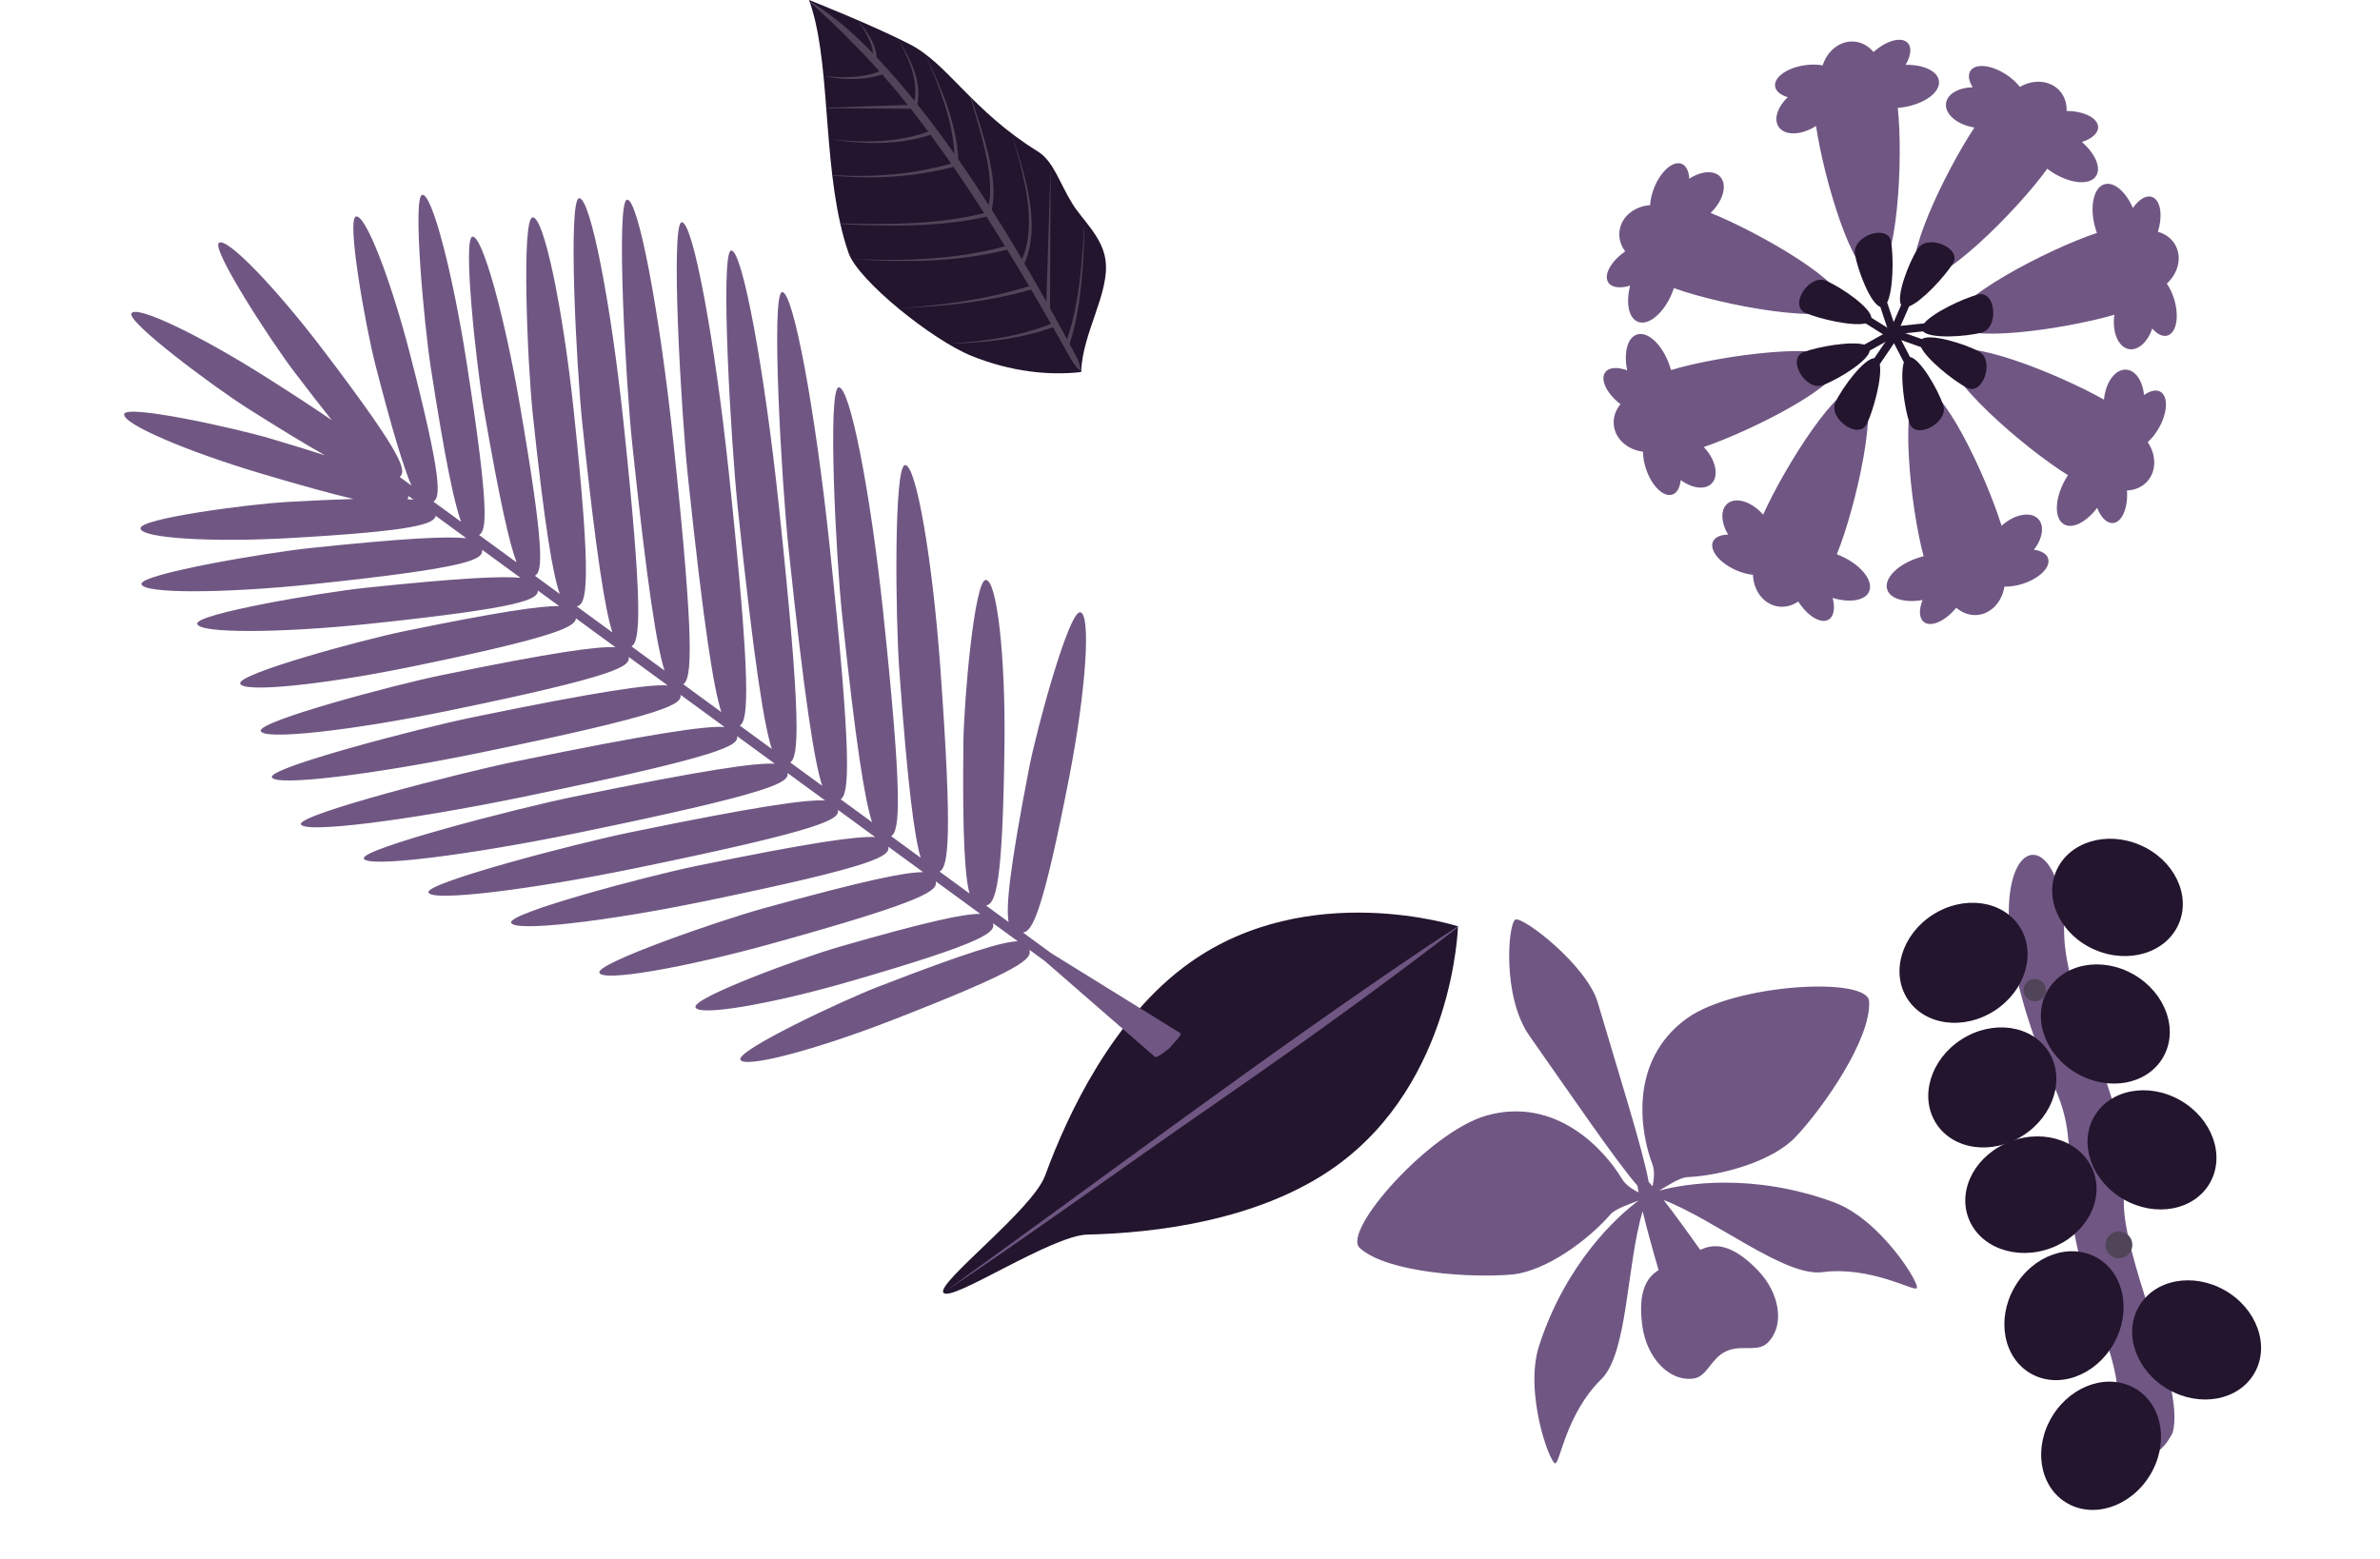 <svg width="1137" height="745" viewBox="0 0 1137 745" fill="none" xmlns="http://www.w3.org/2000/svg">
<path d="M568.387 460.027C625.22 419.554 696.517 442.641 696.517 442.641C696.517 442.641 694.665 517.062 637.829 557.539C601.263 583.576 550.853 589.221 519.545 589.935C502.187 590.331 454.23 622.661 450.696 617.702C447.337 612.985 493.336 578.018 499.271 561.776C510.054 532.284 531.736 486.127 568.387 460.027Z" fill="#23152E"/>
<path d="M452.162 616.605C525.615 563.735 605.862 503.366 680.66 453.057C685.877 449.621 691.054 446.127 696.31 442.738L696.529 443.043C691.61 446.902 686.614 450.649 681.658 454.456C646.888 480.832 611.078 506.232 575.216 531.049C544.666 552.048 482.607 596.771 452.162 616.605Z" fill="#705783"/>
<path d="M876.291 574.565C837.662 560.293 804.883 565.509 792.535 568.984C796.318 566.79 802.381 562.643 806.211 562.477C821.248 561.835 846.325 555.488 857.96 543.152C871.019 529.305 894.077 496.283 892.925 478.418C892.159 466.523 828.694 470.104 805.837 486.664C777.969 506.857 783.55 540.896 789.367 556.253C790.757 559.926 790.015 564.033 789.472 566.859C788.817 566.092 788.203 565.387 787.618 564.751C785.12 550.408 773.522 513.612 763.308 479.069C758.02 461.18 727.447 437.728 723.947 439.424C720.447 441.121 717.521 476.262 730.627 494.91C750.776 523.593 772.27 555.177 782.254 566.575C782.388 567.541 782.571 568.62 782.79 569.793C780.255 568.467 776.786 566.533 774.846 563.295C766.414 549.21 743.185 523.723 710.072 533.088C682.913 540.77 640.764 588.384 649.614 596.364C662.906 608.343 703.083 610.71 722.045 609.041C738.935 607.555 759.458 591.795 769.281 580.385C771.783 577.482 778.794 575.29 782.859 573.682C772.476 581.223 748.063 603.731 735.311 642.914C728.016 665.329 740.385 699.384 743.02 699.249C745.228 699.134 748.289 675.331 765.013 659.03C777.674 646.692 777.09 604.107 784.743 578.819C786.59 586.544 789.237 596.237 792.369 606.918C786.872 610.235 782.35 616.909 784.578 633.483C786.652 648.97 797.551 660.277 808.914 658.737C809.126 658.706 809.33 658.674 809.527 658.632C815.851 657.298 817.223 649.296 824.456 645.786C831.147 642.54 837.878 645.687 842.812 642.864C843.383 642.542 843.929 642.139 844.444 641.639C852.679 633.648 850.535 618.086 839.654 606.879C826.823 593.664 818.411 594.276 812.265 597.27C805.735 588.032 799.689 579.753 794.76 573.417C819.393 582.868 852.837 610.211 870.512 607.9C893.662 604.872 914.224 617.224 915.682 615.56C917.422 613.578 898.389 582.748 876.296 574.582L876.291 574.565Z" fill="#705783"/>
<path d="M1037.99 684.52C1037.96 684.556 1031.17 699.313 1023.01 693.309C1015.95 688.107 1011.9 666.886 1011.9 666.881C1010.6 643.462 995.922 619.49 993.293 599.83C983.477 561.044 995.098 545.975 979.694 515.816C931.711 402.674 984.796 378.97 986.085 444.747C986.164 482.342 1019.78 527.582 1014.76 571.057C1012.07 598.3 1044.29 661.088 1037.99 684.526L1037.99 684.52ZM985.662 446.755C985.662 446.755 985.658 446.772 985.655 446.783C985.658 446.772 985.659 446.766 985.662 446.755ZM985.668 446.727C985.668 446.727 985.664 446.744 985.663 446.75C985.664 446.744 985.666 446.733 985.668 446.727ZM985.671 446.711C985.671 446.711 985.671 446.711 985.67 446.716C985.67 446.716 985.67 446.716 985.671 446.711Z" fill="#705783"/>
<path d="M977.317 474.269C977.946 471.374 976.108 468.519 973.213 467.891C970.318 467.262 967.463 469.1 966.834 471.995C966.206 474.89 968.044 477.745 970.939 478.374C973.834 479.002 976.689 477.164 977.317 474.269Z" fill="#504558"/>
<path d="M1018.55 596.206C1019.3 592.733 1017.1 589.306 1013.62 588.553C1010.15 587.799 1006.72 590.004 1005.97 593.477C1005.22 596.95 1007.42 600.377 1010.89 601.13C1014.37 601.884 1017.79 599.679 1018.55 596.206Z" fill="#504558"/>
<path d="M964.863 442.853C956.729 430.182 938.129 427.619 923.318 437.126C908.508 446.634 903.095 464.613 911.229 477.283C919.362 489.953 937.962 492.517 952.773 483.009C967.584 473.502 972.997 455.523 964.863 442.853Z" fill="#23152E"/>
<path d="M978.603 502.413C970.469 489.743 951.869 487.179 937.058 496.687C922.248 506.195 916.835 524.173 924.968 536.844C933.102 549.514 951.702 552.078 966.513 542.57C981.324 533.062 986.736 515.083 978.603 502.413Z" fill="#23152E"/>
<path d="M1000.14 559.868C994.941 545.737 977.337 539.209 960.82 545.285C944.302 551.362 935.126 567.743 940.325 581.874C945.524 596.004 963.128 602.533 979.645 596.456C996.163 590.379 1005.34 573.998 1000.14 559.868Z" fill="#23152E"/>
<path d="M1001.9 601.067C988.841 593.568 971.151 599.861 962.385 615.123C953.62 630.384 957.097 648.835 970.153 656.334C983.209 663.833 1000.9 657.54 1009.67 642.279C1018.43 627.017 1014.95 608.566 1001.9 601.067Z" fill="#23152E"/>
<path d="M1020.65 663.838C1007.88 655.857 989.967 661.484 980.637 676.408C971.308 691.332 974.094 709.9 986.861 717.881C999.628 725.862 1017.54 720.234 1026.87 705.311C1036.2 690.387 1033.41 671.819 1020.65 663.838Z" fill="#23152E"/>
<path d="M1022.38 403.785C1006.22 396.823 988.285 402.389 982.329 416.217C976.373 430.045 984.649 446.899 1000.81 453.861C1016.98 460.823 1034.91 455.257 1040.87 441.429C1046.82 427.6 1038.55 410.746 1022.38 403.785Z" fill="#23152E"/>
<path d="M1019.35 465.673C1004.09 456.907 985.642 460.385 978.143 473.441C970.645 486.497 976.937 504.187 992.199 512.953C1007.46 521.718 1025.91 518.24 1033.41 505.184C1040.91 492.128 1034.62 474.438 1019.35 465.673Z" fill="#23152E"/>
<path d="M1041.65 525.813C1026.39 517.048 1007.94 520.525 1000.44 533.581C992.941 546.637 999.234 564.327 1014.5 573.093C1029.76 581.859 1048.21 578.381 1055.71 565.325C1063.21 552.269 1056.91 534.579 1041.65 525.813Z" fill="#23152E"/>
<path d="M1062.97 616.63C1047.7 607.864 1029.25 611.342 1021.76 624.398C1014.26 637.454 1020.55 655.144 1035.81 663.91C1051.07 672.675 1069.52 669.197 1077.02 656.141C1084.52 643.085 1078.23 625.395 1062.97 616.63Z" fill="#23152E"/>
<path d="M396.244 260.045C389.539 196.69 379.016 139.015 373.622 139.577C368.227 140.14 373.402 230.794 376.718 262.101C384.453 335.219 389.118 364.152 392.784 375.488L377.511 364.324C381.555 361.621 383.115 345.94 372.043 241.313C365.28 177.374 354.697 119.165 349.302 119.728C343.914 120.3 349.175 211.776 352.518 243.369C360.348 317.343 365.043 346.507 368.722 357.895L353.435 346.72C357.48 344.049 359.063 328.598 348.178 225.74C341.522 162.859 331.049 105.624 325.652 106.195C320.263 106.767 325.362 196.735 328.65 227.803C336.312 300.219 340.953 328.966 344.603 340.264L326.393 326.956C330.441 324.344 332.072 309.407 321.605 210.471C315.202 149.944 304.952 94.86 299.557 95.423C294.169 95.995 298.909 182.617 302.08 212.526C309.375 281.487 313.886 309.311 317.471 320.421L301.681 308.876C305.732 306.397 307.461 292.45 297.787 201.074C291.862 145.077 282.049 94.158 276.662 94.723C271.274 95.295 275.335 175.465 278.261 203.129C284.864 265.511 289.107 291.49 292.558 302.206L275.569 289.786C280.204 288.596 283.006 280.537 274.051 195.911C268.914 147.382 259.833 103.306 254.439 103.869C249.044 104.432 251.988 173.985 254.525 197.966C260.259 252.142 264.138 274.617 267.441 283.837L255.53 275.129C259.169 273.268 260.467 263.562 248.252 192.883C240.928 150.503 230.381 112.278 225.675 113.087C220.968 113.897 227.581 174.885 231.197 195.82C238.797 239.791 243.407 259.77 246.778 268.725L228.838 255.61C232.492 253.785 233.93 244.011 222.938 173.262C216.336 130.765 206.448 92.367 201.726 93.099C197.004 93.83 202.577 154.921 205.84 175.917C212.756 220.461 217.042 240.482 220.274 249.355L207.065 239.701C210.499 237.611 211.183 228.716 196.029 169.769C186.851 134.077 174.681 102.285 170.055 103.468C165.429 104.652 174.741 156.432 179.271 174.062C187.622 206.542 192.851 223.389 196.539 232.001L190.956 227.918C194.14 225.036 193.823 219.138 154.244 167.078C131.936 137.733 108.384 113.148 104.579 116.038C100.773 118.928 129.444 163.037 140.47 177.544C147.496 186.789 153.445 194.434 158.509 200.772C150.667 195.383 140.444 188.679 127.163 180.256C96.03 160.515 65.384 145.67 62.825 149.702C60.266 153.734 102.514 185.109 117.9 194.86C134.277 205.24 146.303 212.527 155.21 217.554C148.01 215.245 139.546 212.641 129.577 209.671C112.116 204.475 60.706 193.215 59.344 197.799C57.985 202.375 89.306 215.737 124.639 226.247C144.594 232.182 158.758 236.053 168.861 238.433C160.304 238.684 149.897 239.144 137.198 239.862C119.014 240.89 66.83 247.711 67.106 252.476C67.375 257.24 101.37 259.199 138.182 257.126C198.656 253.713 207.157 250.391 208.185 246.508L222.784 257.18C213.768 256.212 193.602 257.114 148.023 261.902C127.057 264.11 67.07 274.312 67.573 279.062C68.076 283.813 107.409 283.568 149.838 279.107C226.761 271.016 230.593 267.132 230.36 262.723L248.618 276.076C239.232 275.238 218.934 276.217 174.656 280.879C153.691 283.088 93.704 293.289 94.207 298.04C94.71 302.79 134.042 302.545 176.472 298.084C250.422 290.303 256.818 286.413 256.995 282.205L267.125 289.608C258.094 289.504 238.121 292.367 193.107 301.631C172.457 305.877 113.762 321.909 114.729 326.583C115.694 331.264 154.817 327.162 196.603 318.572C265.987 304.301 274.706 299.541 275.162 295.487L294.009 309.27C285.412 308.785 264.226 311.671 210.635 322.694C187.999 327.35 123.572 344.554 124.538 349.236C125.503 353.917 168.32 349.057 214.123 339.633C296.717 322.645 300.965 318.276 300.371 313.927L318.957 327.51C310.005 326.986 286.906 330.182 225.673 342.779C200.538 347.952 128.912 366.641 129.871 371.313C130.836 375.994 178.295 370.177 229.161 359.719C320.896 340.851 325.665 336.369 325.106 332.011L346.133 347.379C336.954 346.837 312.601 350.236 246.131 363.903C219.298 369.418 142.78 389.114 143.746 393.796C144.711 398.477 195.326 392.012 249.627 380.844C347.572 360.698 352.698 356.14 352.165 351.779L370.169 364.942C361.095 364.406 337.309 367.711 273.206 380.898C247.144 386.257 172.839 405.495 173.804 410.177C174.769 414.859 223.952 408.689 276.702 397.839C371.837 378.27 376.805 373.751 376.254 369.395L394.186 382.508C385.226 381.982 362.084 385.185 300.688 397.811C275.502 402.989 203.719 421.716 204.678 426.388C205.643 431.07 253.204 425.234 304.176 414.75C396.111 395.837 400.888 391.357 400.33 386.999L418.099 399.993C409.421 399.498 387.799 402.45 332.464 413.838C309.262 418.614 243.188 436.155 244.155 440.829C245.12 445.511 288.995 440.435 335.951 430.777C420.627 413.359 424.995 408.969 424.411 404.613L441.061 416.783C433.237 416.605 413.917 420.418 364.261 434.183C343.581 439.911 285.047 460.161 286.321 464.756C287.601 469.36 327.039 462.445 368.887 450.844C443.971 430.029 447.901 425.424 447.05 421.148L468.31 436.693C460.936 436.576 443.541 440.139 400.824 452.477C382.536 457.755 330.923 476.689 332.248 481.278C333.573 485.868 368.616 479.775 405.634 469.088C471.975 449.929 475.367 445.433 474.447 441.175L486.222 449.785C479.437 449.917 462.829 454.716 419.44 471.547C401.689 478.434 351.965 501.878 353.702 506.33C355.43 510.78 389.791 501.606 425.71 487.67C489.535 462.9 493.011 457.993 491.798 453.859L499.155 459.236L551.811 505.069C552.67 505.694 558.485 501.268 559.275 500.19C560.065 499.113 564.843 494.377 563.985 493.745L502.271 455.521L488.735 445.627C493.235 445.035 498.233 436.043 510.891 370.876C518.632 331.018 521.412 293.605 516.09 292.573C510.767 291.54 495.438 347.441 491.614 367.128C482.235 415.451 480.508 433.548 481.854 440.597L471.072 432.715C475.599 431.783 479.095 423.616 479.879 355.089C480.346 314.491 476.379 277.187 470.953 277.122C465.535 277.06 460.472 334.799 460.243 354.863C459.725 399.953 460.979 418.941 463.182 426.952L448.876 416.487C452.969 414.225 455.187 401.297 449.212 318.916C445.53 268.13 437.761 221.84 432.355 222.235C426.948 222.63 427.811 295.24 429.632 320.339C433.68 376.151 436.848 399.869 439.839 409.878L425.723 399.555C429.774 397.076 431.499 383.111 421.814 291.6C415.881 235.527 406.061 184.532 400.672 185.105C395.284 185.677 399.353 265.957 402.287 293.663C408.898 356.155 413.149 382.168 416.6 392.884L401.604 381.924C405.652 379.238 407.225 363.685 396.255 260.031L396.244 260.045ZM194.748 238.554C194.786 238.423 194.832 238.293 194.87 238.161C194.981 237.781 195.09 237.409 195.168 237.03L197.558 238.778C196.7 238.699 195.767 238.62 194.756 238.556L194.748 238.554Z" fill="#705783"/>
<path d="M516.529 177.768C516.952 159.323 530.271 139.926 528.144 124.332C526.604 113.059 517.235 105.357 512.23 97.212C505.94 86.968 503.371 77.227 495.929 72.457C464.53 53.068 452.905 30.583 434.809 21.239C416.714 11.896 386.509 0 386.509 0C387.005 1.351 387.461 2.741 387.89 4.17C397.23 35.169 392.755 84.019 405.315 120.723C409.858 133.999 445.368 162.481 464.127 170.064C482.886 177.648 501.272 179.553 516.529 177.768Z" fill="#23152E"/>
<path d="M428.993 147.257C450.421 146.57 471.923 144.284 492.613 138.371C495.811 143.811 498.982 149.278 502.1 154.737C486.482 160.998 469.484 163.247 452.743 164.265C469.733 163.847 486.915 162.191 503.022 156.364C504.818 159.515 506.6 162.655 508.355 165.785C510.418 169.328 512.78 174.691 516.226 177.185C516.25 173.101 512.674 167.804 510.967 164.352C510.967 164.352 510.964 164.344 510.961 164.337C512.408 159.985 513.497 155.547 514.356 151.076C517.151 136.048 517.793 120.719 518.16 105.488C516.977 124.511 515.904 144.003 509.774 162.153C507.874 158.664 504.366 152.236 504.366 152.236C503.458 150.589 502.532 148.942 501.619 147.294L501.91 79.241L499.883 144.178C496.452 138.046 492.954 131.945 489.396 125.875C497.693 107.129 489.261 82.705 483.438 64.23C488.474 82.061 495.994 106.031 488.249 123.925C485.583 119.398 482.904 114.89 480.173 110.424C478.055 106.993 475.909 103.576 473.748 100.166C477.507 84.746 468.567 61.47 464.023 46.743L463.711 46.845C467.597 60.812 475.395 83.108 472.364 98.005C467.657 90.636 462.823 83.348 457.825 76.168C456.98 58.676 449.686 42.23 442.326 26.604C448.72 41.512 455.062 57.142 455.929 73.461C450.272 65.429 444.396 57.559 438.255 49.906C440.521 38.942 434.707 27.873 429.24 18.645C433.865 27.555 438.864 38.055 436.876 48.167C436.847 48.132 436.818 48.096 436.791 48.055C431.068 41.023 425.109 34.035 418.815 27.384C418.758 26.454 418.635 25.537 418.43 24.643C417.098 18.986 413.506 14.232 409.933 9.85C413.107 14.532 416.569 19.871 417.1 25.567C412.782 21.093 408.304 16.783 403.627 12.758C398.523 8.427 392.508 3.994 386.835 0.526L386.709 0.698C388.374 2.307 390.052 3.884 391.752 5.415C396.823 10.027 401.778 14.784 406.55 19.704C411.239 24.342 415.766 29.151 420.159 34.092C411.753 37.366 402.321 37.322 393.421 36.273C402.443 38.16 412.464 38.615 421.492 35.594C425.662 40.335 429.705 45.199 433.639 50.144L395.202 51.426L395.208 51.702L435.097 51.979C437.931 55.577 440.705 59.219 443.426 62.889C428.401 68.338 411.874 68.304 396.111 66.487C412.143 68.947 428.935 69.569 444.555 64.418C446.501 67.059 448.425 69.71 450.325 72.376C451.691 74.293 453.048 76.218 454.399 78.159C436.18 83.371 417.026 84.874 398.125 83.689L398.103 83.973C417.282 85.696 436.808 84.644 455.499 79.75C460.508 86.995 465.415 94.384 470.194 101.834C447.995 107.324 424.758 107.395 401.986 106.766L401.973 107.059C413.609 107.703 425.281 108.026 436.956 107.63C448.448 107.22 459.977 106.148 471.263 103.505C474.277 108.224 477.244 112.956 480.153 117.678C456.343 124.223 431.258 124.816 406.681 123.773C431.528 125.442 456.84 125.458 481.16 119.319C484.674 125.037 488.173 130.86 491.64 136.736C471.39 143.114 450.15 145.98 428.987 147.273L428.993 147.257Z" fill="#504558"/>
<path d="M986.042 250.539C990.18 252.91 996.757 249.456 1001.87 242.68C1003.66 247.245 1006.53 250.186 1009.51 249.918C1013.8 249.531 1016.69 242.628 1016.13 234.364C1019.73 234.25 1023.14 232.899 1025.63 230.248C1030.27 225.301 1030.24 217.458 1026.03 211.28C1027.93 209.581 1029.76 207.324 1031.3 204.645C1035.57 197.207 1035.92 189.398 1032.09 187.198C1030.02 186.007 1027.15 186.719 1024.27 188.783C1023.64 182.086 1020.24 176.939 1015.78 176.625C1010.57 176.266 1005.87 182.65 1005.14 190.966C982.776 178.324 937.218 160.37 931.78 169.221C926.035 178.586 967.358 214.403 987.923 227.051C987.541 227.638 987.165 228.242 986.806 228.869C981.539 238.051 981.191 247.746 986.036 250.522L986.042 250.539Z" fill="#705783"/>
<path d="M905.579 161.572L917.713 165.875C920.506 171.774 932.983 181.732 939.532 185.243C947.295 189.415 953.154 172.116 945.391 167.944C938.324 164.148 922.171 159.263 918.101 162.016L906.838 158.021C905.858 157.673 904.781 158.186 904.433 159.167C904.085 160.147 904.598 161.224 905.579 161.572Z" fill="#23152E"/>
<path d="M901.555 281.64C902.951 286.2 910.116 288.172 918.477 286.724C916.659 291.278 916.75 295.388 919.104 297.229C922.501 299.879 929.335 296.818 934.567 290.395C937.281 292.783 940.689 294.117 944.314 293.883C951.091 293.45 956.42 287.699 957.572 280.318C960.119 280.375 963.003 279.981 965.956 279.081C974.152 276.567 979.749 271.107 978.455 266.883C977.754 264.598 975.178 263.156 971.667 262.7C975.782 257.376 976.82 251.295 973.782 248.023C970.225 244.198 962.434 245.646 956.209 251.215C948.532 226.706 927.545 182.459 917.525 185.206C906.929 188.113 912.612 242.506 918.979 265.795C918.295 265.96 917.611 266.148 916.921 266.359C906.798 269.46 899.924 276.305 901.56 281.64H901.555Z" fill="#705783"/>
<path d="M903.629 161.7L909.546 173.139C907.551 179.358 909.859 195.152 912.23 202.191C915.046 210.541 931.148 201.923 928.326 193.567C925.761 185.963 917.309 171.355 912.458 170.586L906.969 159.973C906.491 159.049 905.356 158.69 904.433 159.163C903.51 159.642 903.151 160.776 903.624 161.7H903.629Z" fill="#23152E"/>
<path d="M892.914 282.702C890.976 287.062 883.629 288.162 875.501 285.717C876.755 290.459 876.174 294.529 873.615 296.068C869.927 298.291 863.509 294.432 859.086 287.427C856.105 289.467 852.56 290.391 848.986 289.724C842.312 288.476 837.712 282.132 837.45 274.665C834.913 274.414 832.098 273.679 829.276 272.425C821.439 268.948 816.543 262.855 818.333 258.814C819.302 256.631 822.038 255.508 825.577 255.474C822.129 249.695 821.833 243.533 825.241 240.649C829.231 237.275 836.794 239.652 842.306 245.927C852.873 222.518 879.024 181.11 888.639 185.043C898.808 189.203 886.633 242.513 877.513 264.873C878.169 265.118 878.83 265.386 879.491 265.677C889.164 269.974 895.171 277.589 892.908 282.69L892.914 282.702Z" fill="#705783"/>
<path d="M905.265 163.384L898.015 174.025C899.247 180.437 895.063 195.838 891.86 202.541C888.058 210.492 873.113 199.999 876.915 192.048C880.375 184.809 890.52 171.323 895.428 171.141L902.153 161.263C902.74 160.403 903.909 160.18 904.77 160.767C905.63 161.355 905.853 162.523 905.265 163.384Z" fill="#23152E"/>
<path d="M782.464 153.757C778.03 151.995 776.645 144.7 778.765 136.475C774.074 137.917 769.988 137.495 768.346 134.999C765.975 131.402 769.577 124.836 776.406 120.14C774.245 117.244 773.185 113.739 773.715 110.142C774.696 103.422 780.857 98.577 788.307 98.019C788.455 95.477 789.076 92.633 790.216 89.766C793.379 81.797 799.273 76.662 803.382 78.292C805.6 79.175 806.837 81.86 807.008 85.4C812.645 81.723 818.789 81.182 821.804 84.476C825.332 88.329 823.257 95.984 817.204 101.735C841.012 111.368 883.424 135.854 879.873 145.623C876.117 155.951 822.368 145.897 799.666 137.672C799.444 138.339 799.205 139.006 798.937 139.678C795.027 149.516 787.651 155.82 782.464 153.757Z" fill="#705783"/>
<path d="M902.176 161.372L891.255 154.549C884.9 156.037 869.34 152.463 862.517 149.528C854.418 146.045 864.313 130.696 872.412 134.178C879.782 137.348 893.661 146.952 894.037 151.848L904.171 158.174C905.054 158.727 905.322 159.884 904.769 160.768C904.216 161.651 903.059 161.919 902.176 161.366V161.372Z" fill="#23152E"/>
<path d="M1005.38 88.044C1009.95 86.699 1015.54 91.584 1018.95 99.364C1021.75 95.34 1025.23 93.146 1028.05 94.098C1032.14 95.471 1033.35 102.858 1030.88 110.764C1034.36 111.71 1037.36 113.819 1039.16 116.976C1042.53 122.87 1040.67 130.485 1035.15 135.518C1036.6 137.609 1037.86 140.231 1038.74 143.195C1041.16 151.42 1039.69 159.097 1035.45 160.346C1033.16 161.018 1030.53 159.662 1028.21 156.989C1026.04 163.355 1021.54 167.573 1017.13 166.838C1011.98 165.977 1008.9 158.676 1010.11 150.417C985.426 157.519 936.939 164.392 933.712 154.521C930.298 144.079 978.814 118.84 1001.76 111.317C1001.52 110.655 1001.29 109.983 1001.09 109.287C998.097 99.13 1000.02 89.623 1005.37 88.044H1005.38Z" fill="#705783"/>
<path d="M906.439 155.876L919.241 154.508C923.328 149.418 937.776 142.636 944.958 140.738C953.479 138.486 955.161 156.668 946.64 158.92C938.882 160.972 922.034 161.969 918.717 158.344L906.833 159.615C905.801 159.723 904.872 158.977 904.764 157.945C904.655 156.913 905.402 155.984 906.434 155.876H906.439Z" fill="#23152E"/>
<path d="M781.934 159.884C777.42 161.417 775.653 168.633 777.352 176.949C772.746 175.267 768.637 175.478 766.87 177.884C764.316 181.355 767.577 188.098 774.154 193.136C771.851 195.918 770.609 199.366 770.951 202.985C771.584 209.745 777.489 214.903 784.898 215.844C784.915 218.392 785.394 221.259 786.386 224.188C789.139 232.31 794.759 237.742 798.942 236.323C801.205 235.559 802.573 232.937 802.926 229.415C808.364 233.376 814.474 234.231 817.655 231.096C821.376 227.426 819.695 219.68 813.95 213.621C838.225 205.225 881.839 182.951 878.796 173.016C875.581 162.511 821.382 169.784 798.287 176.835C798.099 176.157 797.894 175.478 797.666 174.794C794.269 164.769 787.229 158.094 781.94 159.884H781.934Z" fill="#705783"/>
<path d="M901.88 158.435L890.623 164.682C884.347 162.87 868.627 165.64 861.662 168.216C853.398 171.277 862.489 187.117 870.753 184.056C878.277 181.269 892.629 172.394 893.262 167.521L903.709 161.724C904.615 161.223 904.946 160.077 904.439 159.165C903.937 158.259 902.792 157.928 901.88 158.435Z" fill="#23152E"/>
<path d="M926.297 38.627C925.625 33.908 918.853 30.841 910.366 30.978C912.869 26.76 913.416 22.685 911.375 20.502C908.434 17.356 901.207 19.316 895.04 24.851C892.731 22.075 889.568 20.223 885.949 19.886C879.189 19.265 873.027 24.116 870.742 31.229C868.234 30.779 865.327 30.716 862.266 31.155C853.779 32.363 847.401 36.889 848.028 41.261C848.365 43.626 850.69 45.455 854.087 46.447C849.191 51.064 847.225 56.912 849.721 60.617C852.639 64.948 860.562 64.726 867.578 60.189C871.357 85.593 885.219 132.564 895.547 131.402C906.468 130.176 909.295 75.561 906.622 51.566C907.323 51.509 908.03 51.429 908.742 51.326C919.224 49.833 927.078 44.145 926.291 38.616L926.297 38.627Z" fill="#705783"/>
<path d="M905.624 156.789L901.555 144.574C904.49 138.743 904.667 122.784 903.413 115.46C901.925 106.773 884.683 112.787 886.171 121.479C887.522 129.384 893.609 145.127 898.277 146.643L902.05 157.98C902.381 158.966 903.447 159.502 904.433 159.171C905.419 158.841 905.955 157.775 905.624 156.789Z" fill="#23152E"/>
<path d="M1001.31 84.174C1003.96 80.213 1000.98 73.413 994.58 67.833C999.26 66.368 1002.39 63.706 1002.34 60.72C1002.25 56.411 995.572 53.036 987.285 53.031C987.427 49.423 986.316 45.929 983.848 43.261C979.236 38.28 971.416 37.767 964.959 41.523C963.397 39.511 961.277 37.522 958.712 35.8C951.593 31.024 943.824 30.123 941.367 33.788C940.034 35.772 940.541 38.684 942.399 41.7C935.673 41.859 930.299 44.892 929.677 49.315C928.948 54.49 934.989 59.62 943.237 60.942C929.056 82.356 907.95 126.546 916.397 132.588C925.334 138.977 963.967 100.27 978.028 80.64C978.587 81.062 979.162 81.478 979.761 81.883C988.55 87.782 998.2 88.808 1001.31 84.168V84.174Z" fill="#705783"/>
<path d="M906.912 158.196L912.059 146.392C918.141 144.021 928.948 132.274 932.915 125.987C937.623 118.532 920.774 111.475 916.072 118.93C911.791 125.713 905.784 141.484 908.24 145.736L903.464 156.691C903.048 157.643 903.487 158.755 904.439 159.171C905.391 159.587 906.502 159.148 906.918 158.196H906.912Z" fill="#23152E"/>
</svg>
